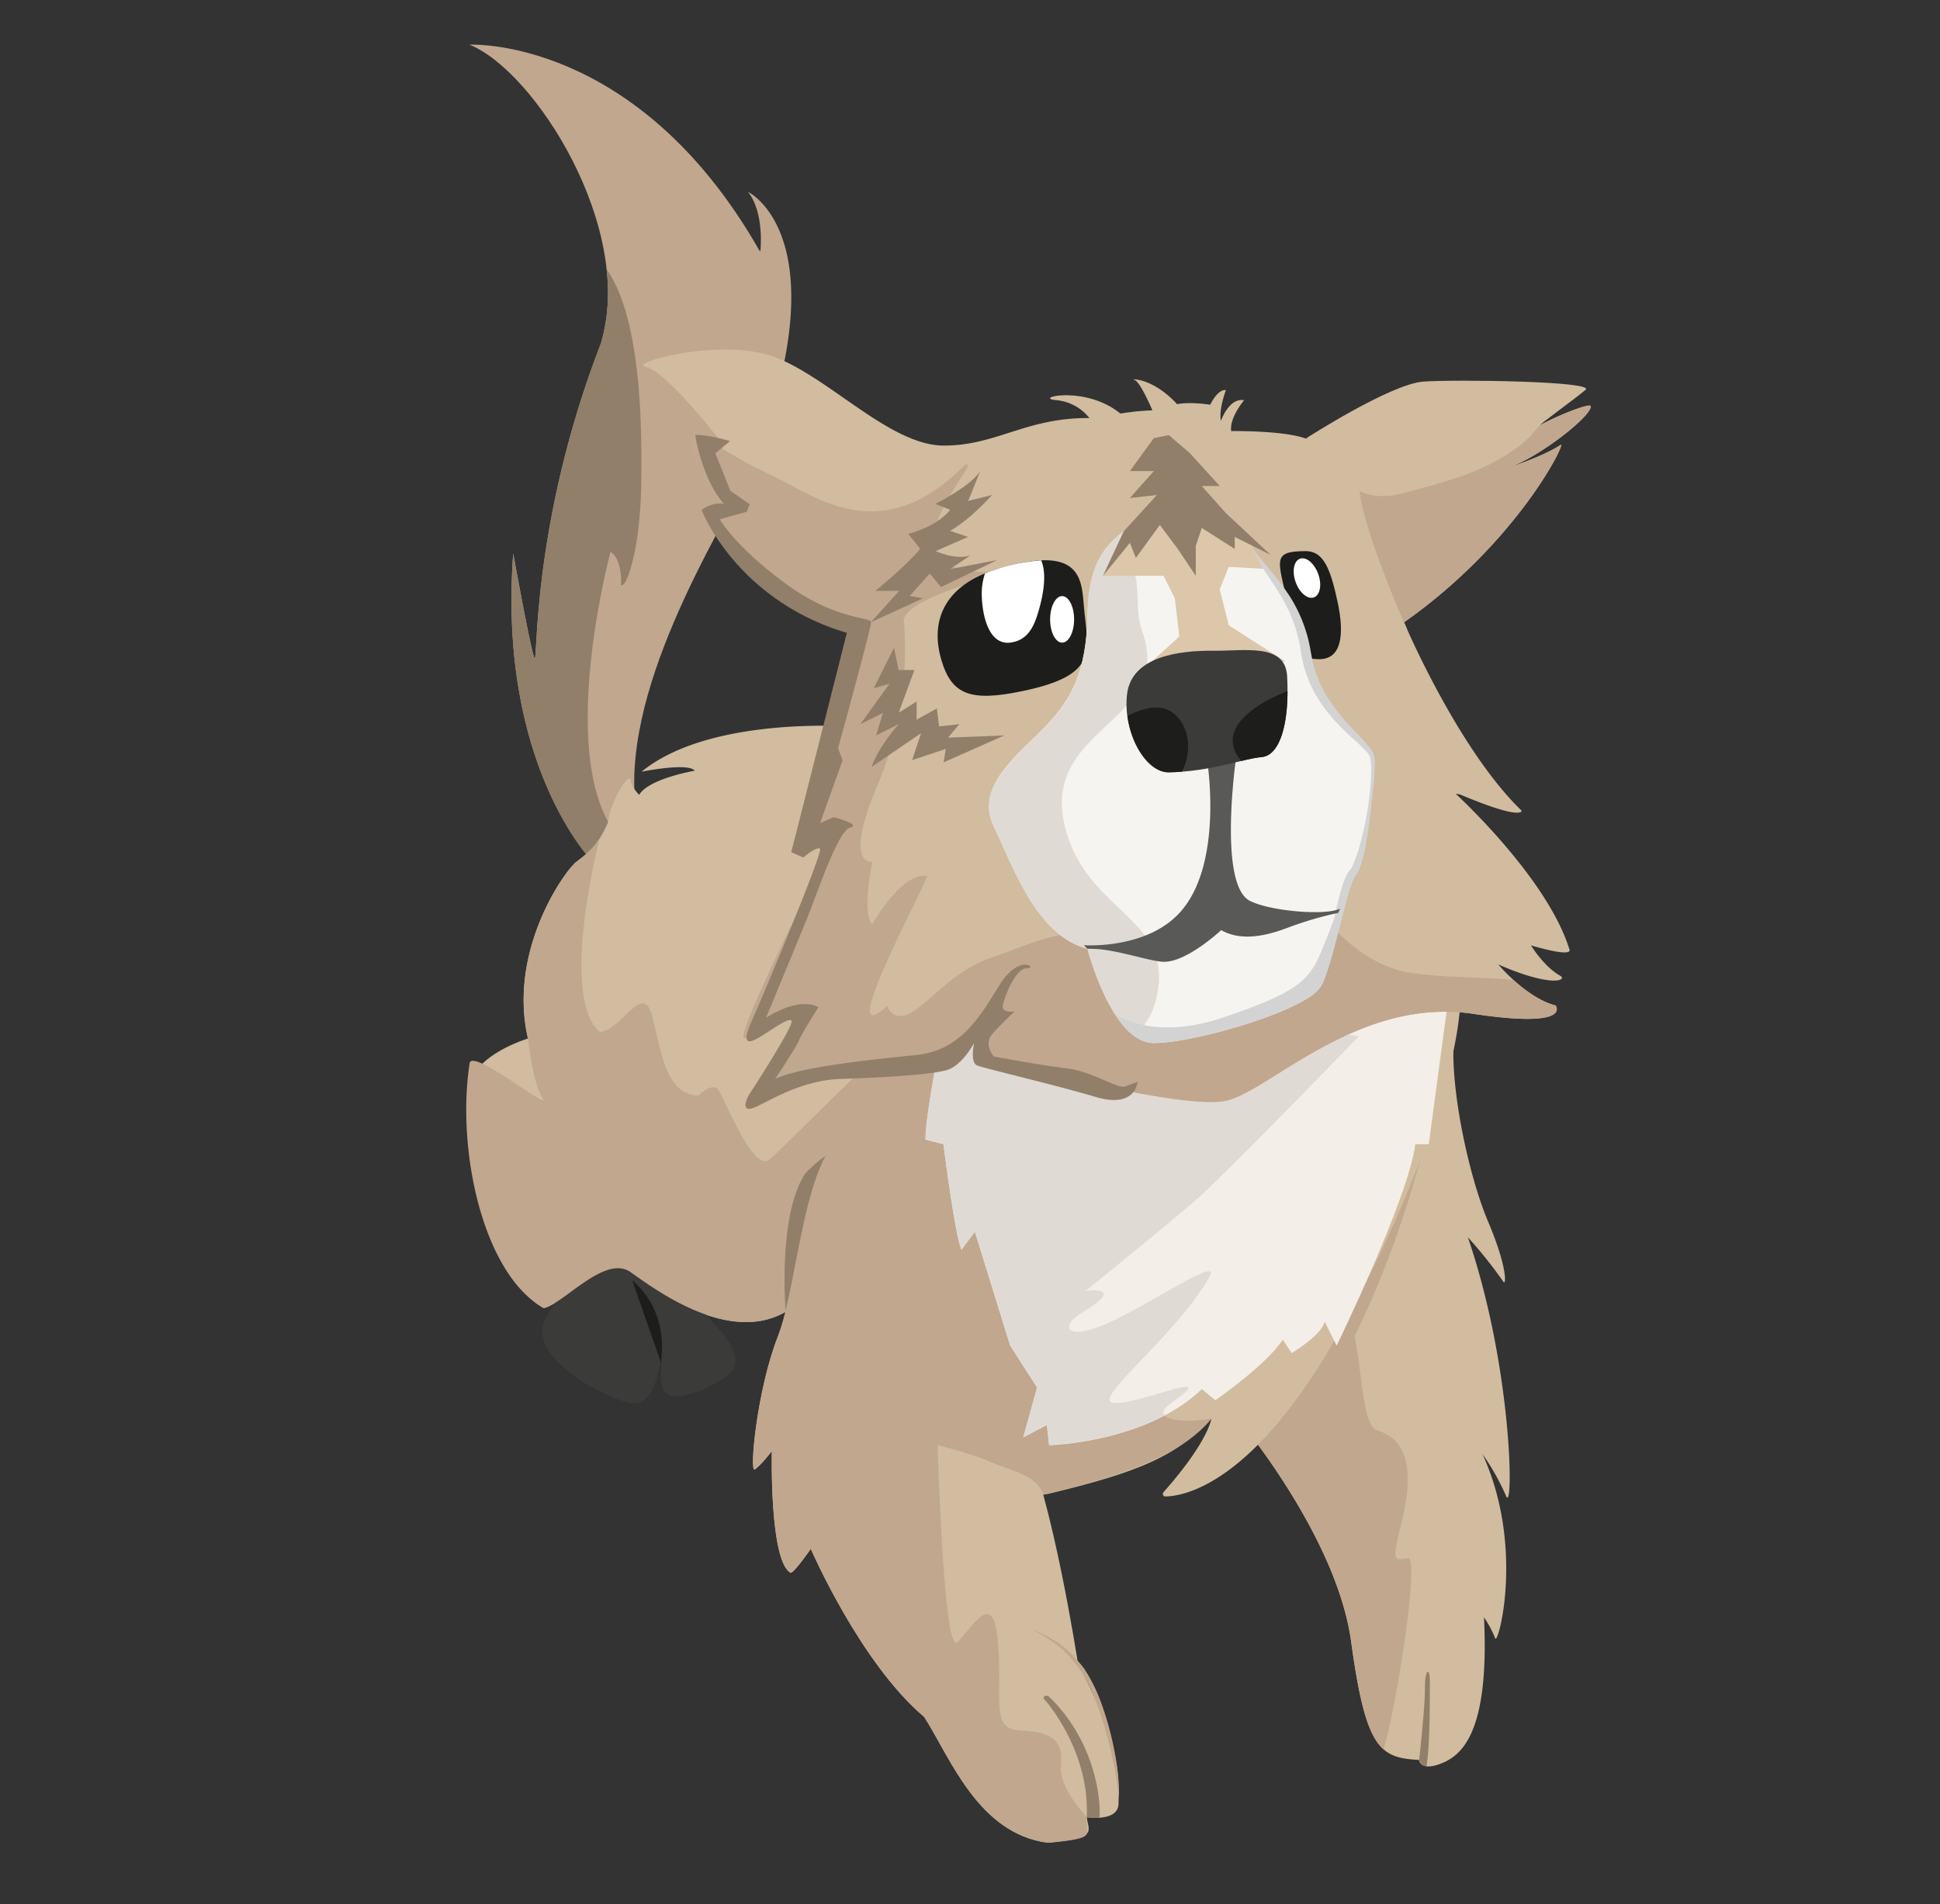 <svg id="Layer_1" data-name="Layer 1" xmlns="http://www.w3.org/2000/svg" width="600" height="589" viewBox="0 0 600 589"><rect x="0" y="0" width="600" height="589" fill="#333333" stroke="none"/><defs><style>.cls-1{fill:#d1bc9f;}.cls-2{fill:#c0a78e;}.cls-3{fill:#917f6a;}.cls-4{fill:#3b3b39;}.cls-5{fill:#1d1d1b;}.cls-6{fill:#f3eee8;}.cls-7{fill:#dfdad4;}.cls-8{fill:#fff;}.cls-9{fill:#f6f4f1;}.cls-10{fill:#d3d3d3;}.cls-11{fill:#dcc7aa;}.cls-12{fill:#595957;}</style></defs><title>premio_leccion_4_3</title><path class="cls-1" d="M382.45,438.34s30.92,36.48,35.43,69.48,8.86,36,21,36.56c0,0,.29,3.62,6.66,1.19s15.17-9.26,13.43-45.28a34.38,34.38,0,0,1,3.47,6.48c.8,2.52,9.26-28.14-3.94-57a75.19,75.19,0,0,1,7.31,13c2.33,5.75,2.07-39.41-11.83-80.05a139.74,139.74,0,0,1,11,13.78c.8,1.22,1.37-4.17-4.75-18.64-7.46-17.65-14.27-54.19-8.7-64.27C451.57,313.62,372,386.57,382.45,438.34Z"/><path class="cls-2" d="M435.37,482c-4.41.93-4.62.46-2.54-8.57,6.72-24.55-1.39-29.18-6.95-31s-4.4-26.4-8.8-34.51c-3.94-7.26-26.08,28-30.65,35.45,8.49,11.09,28,38.83,31.47,64.49,2.78,20.35,5.51,29.3,10,33.3C431.57,529.62,439.38,481.15,435.37,482Z"/><path class="cls-2" d="M394.27,451.19s30-29.41,47.94-104c0,0-56.13,88.36-54.19,94.61A19.33,19.33,0,0,0,394.27,451.19Z"/><path class="cls-1" d="M253.57,347.2s-6.48,49.56-13,66.24-8.8,42-7.18,41.11,5.33-5.67,5.33-5.67-.81,33.93,5.79,37.63c1.16,0,6.25-7.41,6.25-7.41s15.29,35.32,35.09,52c8,12.51,16.68,36.13,38.21,38.91,16-1.39,12.42-3.73,12.07-7.9,0,0,10.16,1.65,9.81-4.6s2.08-15.63-12.51-42.73c0,0-8-52.11-17-70.17S253.57,347.2,253.57,347.2Z"/><path class="cls-2" d="M183.3,266.55s-29.43-29.71-24.57-95.36c0,0,5.56,30.86,6.6,32.45s-1-41.76,20.5-97.38c10.77-35.47-20.5-84.45-40.65-92.44,0,0,51.76-2.78,89.63,63.57l.35.35s1.39-11.81-3.82-18.41c0,0,29.18,13.9,1.39,85.11-10.77,21.19-41.94,70.35-35.78,107.87Z"/><path class="cls-3" d="M190.4,259.14l-3.53-7.36c-12.51-27.33,1.94-81.06,1.94-81.06,3.79,2.37,3.27,10.19,3.27,10.19,1.32,1.44,5.91-9.56,6.25-31.61.65-41-5-57.75-10.75-66.1a57.73,57.73,0,0,1-1.76,23.06c-21.54,55.62-19.45,99-20.5,97.38s-6.6-32.45-6.6-32.45c-4.86,65.66,24.57,95.36,24.57,95.36Z"/><path class="cls-1" d="M188.07,254.29c-3.06,7.22-6.1,9.43-9.79,12.26s-21.29,27.61-15,54.71c0,0-18.76,5.56-18.06,16.68s4.17,56.28,22.93,66.7c6.25-1.39,18.95-16.68,26.84-11.12s31.9,23.62,49.77,11.12c0,0,34.32,65.77,79.48,57.44,28.95-6.95,39.74-11.9,50.4-23.25,0,0-.79,6.91-14.79,22.75a.79.79,0,0,0,.57,1.32c6-.1,27.43-4,53.68-50.62,25.12-44.61,39.6-90.09,37.29-108.16s-72.26-82.91-184.58-79.21c0,0-46.34-4.24-68.39,13.8,0,0,14.37-2.92,16.45-.31,0,0-14.24,2.43-17.2,7.47,0,0-2.42-2.43-2.68-4.69S189.1,246.72,188.07,254.29Z"/><path class="cls-4" d="M193.47,388.66s19.73,11.46,25,18.06c3.46,4.35,10.57,10.46,8.72,16-1,2.86-6.46,5.86-11.6,7.76-15.41,5.68-10-7.1-11.22-10.47,0,0-1.26,14.29-8.21,14.06s-32.89-13.66-27.79-25.24S181.31,394.45,193.47,388.66Z"/><path class="cls-2" d="M302.2,304.59c-12.29,0-59.29,50.49-64.38,54.19s-13.9-19.45-15.75-21.77-6,1.85-6,1.85c-10.65,0-11.81-15.52-14.59-25.24s-9.73,5.56-16.06,5.56c-12.58-11.12,0-59.75,0-59.75h0a26.76,26.76,0,0,1-7.1,7.12c-3.69,2.83-21.29,27.61-15,54.71,0,0,1.27,13.13,4.44,18.41,2.46,4.09-21.78-15.56-22.52-10.77-4.15,27,4.19,65.31,22.95,75.73,6.25-1.39,18.95-16.68,26.84-11.12s31.9,23.62,49.77,11.12a166.26,166.26,0,0,0,22.81,31.84c8.13,8.8,26.64,10.54,37.92,15.4,8.45,3.64,14.65,4.17,17.24,10.44,25.54-6.13,42.94-12.43,51.92-23.5-6.78,1.39-20.38.81-12.42-4.77,16.21-11.35-8.5,0-17.22,0-9,0,17.68-19.46,29-38.91,4.18-7.17-17.15,7.64-30.8,13.9s-15.65,1.22-8.57-3c14.36-8.57,1.16-6.72,1.16-6.72s27.67-22.38,35-28.95c10.46-9.42,49.56-49.79,49.56-49.79S314.49,304.59,302.2,304.59Z"/><path class="cls-5" d="M195.55,396.13s11.29,8,8.87,25.36"/><path class="cls-3" d="M323,525.65s14.07,15.46,13.11,36.45a16.5,16.5,0,0,0,3.81.17c.5-.11,1.14-21.15-15.27-37.25C323.71,524,322.18,524.8,323,525.65Z"/><path class="cls-2" d="M346,557.49l-.15-2.71c-.14-1.71-.44-4.15-1-7.05s-1.27-6.25-2.19-9.82a104.65,104.65,0,0,0-3.5-11,49.2,49.2,0,0,0-5-10.26c-1.07-1.38-2.23-2.85-3.28-4.11a25.11,25.11,0,0,0-3.39-3.24,52.27,52.27,0,0,0-5.88-4L319.31,504s.91.37,2.47,1.12a42.59,42.59,0,0,1,6.23,3.59,26,26,0,0,1,3.67,3.18c1.18,1.29,2.31,2.55,3.52,4.1a50.09,50.09,0,0,1,5.27,10.47,96.43,96.43,0,0,1,5.16,21.15,57.42,57.42,0,0,1,.46,7.17C346.06,556.51,346,557.49,346,557.49Z"/><path class="cls-3" d="M243,405.72s-2.56-29.16,5.9-42.54c.37-.59,6.36-6.33,6.84-5.44C263,371.11,243,405.72,243,405.72Z"/><path class="cls-2" d="M328.14,546.41c.93-9.23-4.17-10.68-13-11.15s-5.1-10.19-6.48-27.11-7.41-5.31-12.51-.22-6.73-81.52-6.73-81.52l6.78-14.93c-18.65-28.89-16.08-65.59-32.94-61.38-14.54,3.63-16.21,46.67-22.7,63.34s-8.8,42-7.18,41.11,5.33-5.67,5.33-5.67-.81,33.93,5.79,37.63c1.16,0,6.25-7.41,6.25-7.41s15.29,35.32,35.09,52c8,12.51,16.68,36.13,38.21,38.91,16-1.39,11.52-2.35,12.07-7.9C336.16,562.1,327.47,553.15,328.14,546.41Z"/><path class="cls-3" d="M439.4,545.46a2.73,2.73,0,0,0,1.76.86c1.22-6.09,1.05-25.21,1.05-26.52,0-4-1.54-3.82-1.51,2.72,0,5.86-1.79,21.86-1.79,21.86Z"/><path class="cls-6" d="M289.7,326.82c0,2.08-3.47,18.76-3.47,25.71l5.56,1.39s3.47,27.79,5.56,32.66l4.17-5.56,10.89,35.2,8.34,13-4.28,15.4,7.3-3.82.69,6.25s29.88-.69,47.25-17.37l4.17,3.47s16-11.12,20.84-18.76l2.78,4.17s9.26-5.56,10.19-9.73l3.71,7.41s22.23-45.63,24.32-62.3h4.17l6.25-46.55-91.25,15.29-59.52-4.86Z"/><path class="cls-7" d="M370.77,370.37c-7.31,6.56-35,28.93-35,28.93s13.2-1.83-1.14,6.73c-7.09,4.22-5.09,9.25,8.56,3s35-21.07,30.79-13.9C362.65,414.59,336,434,345,434c8.7,0,33.43-11.34,17.2,0-2.39,1.7-2.83,2.92-2.06,3.78-16.54,8.75-35.68,9.2-35.68,9.2l-.69-6.25-7.31,3.84,4.31-15.42-8.34-13L301.51,381l-4.17,5.56c-2.08-4.86-5.56-32.66-5.56-32.66l-5.56-1.39c0-6.95,3.47-23.62,3.47-25.71l7.64-9,59.53,4.86,36.41-6.11c15.67,2.31,27,4,27,4S381.22,360.95,370.77,370.37Z"/><path class="cls-1" d="M417.31,151.5c-.46,12.73,18,43.45,18,43.45h0c-.7-1.56-1.08-2.45-1.08-2.45,35.26-24.78,50.45-56.24,48.44-54.89-5.13,3.47-17,7.53-17.87,7.41,7.87-1.16,27.23-15.75,27.21-19.34,0-1.22-9.84,2.66-15.4,5.67-2.18,1.18,10.65-8.11,13.78-10.77s-40-3.24-50.14-2.55-36.36,17.6-36.36,17.6S417.77,138.77,417.31,151.5Z"/><path class="cls-2" d="M492,125.68c0-1.22-9.84,2.66-15.4,5.67-2.55,2.17-3,4.63-11.35,9.73s-15.75,7.41-31.73,11.58c-7.71,2-12.92-.08-16.26-2.78a15.8,15.8,0,0,1,.05,1.62c-.46,12.73,18,43.45,18,43.45-.7-1.56-1.08-2.45-1.08-2.45,35.26-24.78,50.45-56.24,48.44-54.89-5.13,3.47-17,7.53-17.87,7.41C472.66,143.86,492,129.27,492,125.68Z"/><path class="cls-1" d="M450.2,245.53l1.4.23c19.46,8.22,19,5,19,5-16.83-16.24-31.32-46.95-35.28-55.79h0s-15-33.26-15-45.53c0-14.87-16.44-13.78-16.44-13.78-6.95-2.55-23.1-2.32-23.1-2.32-.58-4.17,4-9.55,4-9.55-4.75-.81-7.18,6.43-7.18,6.43-.69-3.82,1.56-9.55,1.56-9.55-2.61-.35-4.86,4.52-4.86,4.52-6.95-1-10.25-.17-10.25-.17-7.82-8.51-14.94-7.82-13.2-7.47s5.56,9.38,5.56,9.38a75.91,75.91,0,0,0-9.9,1c-10.77-8.86-27.1-4.86-20-4.17a14.71,14.71,0,0,1,10.42,5.56c-19.63-.17-28.66,8.51-45,8.51s-34.74-20.32-51.59-27.1-46.73,1.74-40.65,2.78,22.58,22.23,22.58,22.23c-5.38.17-6.77-2.08-7.3-1.22-3,14.76,15.29,22.23,13,23.22s-11.06,0-11.06,0c14.36,30.11,49.1,38.91,49.1,38.91-5.56,6-21.35,66.93-21.35,66.93s8.49-3.47,12.62-6.25-34,69.13-26.36,63.57c.62-.45,1.27-.89,1.93-1.31A80.52,80.52,0,0,1,250,311.88c-9.81,8.68-17.09,29-17.09,29,6.45-13.73,62.68-12.67,62.68-12.67,5.21-11.12,18.76-27.44,18.76-27.44-8,9-10.42,28.14-10.42,28.14,9.38-.35,62.18,14.94,75.73,11.46s40.65-32.08,76.08-26.75c30.86,4.64,25.36-2.61,25.36-2.61-9-2.26-17.72-12.68-17.72-12.68,16.68,7.3,21.54,4.82,19.11,3.47-5-2.78-9-9.38-9-9.38s13.55,4.17,11.81,1C478.34,271.24,450.2,245.53,450.2,245.53Z"/><path class="cls-5" d="M413.75,186.48c2,9.51,1.33,17.42-5.72,17.42-10.67,0-7.75-7.92-9.83-17.42-2.89-13.24-5-16,5.68-16C409.35,170.49,411.51,175.94,413.75,186.48Z"/><ellipse class="cls-8" cx="404.21" cy="178.83" rx="3.71" ry="6.36" transform="translate(-36.67 147.32) rotate(-19.78)"/><path class="cls-2" d="M379.67,340.37c13.55-3.47,40.65-32.08,76.08-26.75,30.86,4.64,25.36-2.61,25.36-2.61-4.86-1.22-9.61-4.79-13-7.84-8.64-1-21.31-.64-31.84-2.23-14.94-2.26-25.53-15.81-25.53-15.81s-1.22,5.56-6.6,16.85-29.36,16.85-42.56,18.27-21.19-24.69-26.4-29.38-17.37,1.56-28.14,5.21-16.33,10.6-23.45,16-9.21-.87-9.21-.87C257,327,287.85,271.24,286.57,271c-7.76-1.27-16.79,14.94-16.79,14.94-3.36-3.71,0-19.39,0-19.39s-9.26,1.91,1.85-24.26a107.28,107.28,0,0,0,7.87-50.7c1.85-7.85,37.06-15.65,37.06-15.65s-22.7,4.51-27.11-5.45,14.14-28.95,8.93-26.63c-26.52,26.87-47.13,8.8-60.56,2.78a145.39,145.39,0,0,1-19.87-11.38c-1.89-.55-2.6-1.28-2.94-.72-3,14.76,15.29,22.23,13,23.22s-11.06,0-11.06,0c14.36,30.11,49.1,38.91,49.1,38.91-5.56,6-21.35,66.93-21.35,66.93s8.49-3.47,12.62-6.25-34,69.13-26.36,63.57c.62-.45,1.27-.89,1.93-1.31A80.52,80.52,0,0,1,250,311.88c-9.81,8.68-17.09,29-17.09,29,6.45-13.73,62.68-12.67,62.68-12.67,5.21-11.12,18.76-27.44,18.76-27.44-8,9-10.42,28.14-10.42,28.14C313.32,328.56,366.13,343.84,379.67,340.37Z"/><path class="cls-5" d="M335.21,187.4c1.13,13.69,5.39,21.31-19.11,26.4-16,3.33-21.77,1.09-24.94-9.6-4-13.62,2.48-23.52,16.61-27.95C334.13,168,334.49,178.73,335.21,187.4Z"/><ellipse class="cls-8" cx="328.49" cy="191.59" rx="3.71" ry="7.2"/><path class="cls-8" d="M321.66,187.34c1.74-6.67,1.55-11.08.38-14a56.93,56.93,0,0,0-14.28,2.9c-1.09.34-2.13.73-3.13,1.14a19.76,19.76,0,0,0-1,6c0,6.3,1.92,16.23,8.81,15.4C318.18,198.05,320.07,193.44,321.66,187.34Z"/><path class="cls-9" d="M336.34,293.47s7.55,29.18,20.52,29.18S406,312,408.74,304.59s6.48-31.5,9.73-34.74,7.36-31.5,5.76-36.13-17.81-13.43-20.35-32-16.61-28.26-17.45-34.28-25.86-11.58-34.66-6-15.11,11.12-15.43,28.72-5,26.06-12.83,34.34-22.23,18.47-16.21,31S320.45,289.3,336.34,293.47Z"/><path class="cls-7" d="M330.46,259.43c-12.1-34.84,33.58-34.84,22.7-64.48-2.23-6.07-.4-13.5-2.72-19-1.78-4.23,14.93-20,5.25-16.77-1.77.58-8.14,5.17-8.14,5.17-6.53,4.9-10.94,11.21-11.21,25.84-.32,17.6-5,26.06-12.83,34.34s-22.23,18.47-16.21,31,13.15,33.81,29,38c0,0,5.13,19.81,14.2,26.78,3.42-2.43,6.3-6.54,7.52-13.35C362,284.67,338.43,282.38,330.46,259.43Z"/><path class="cls-10" d="M408.74,304.59c1.75-4.67,3.64-15,5.78-23.55l-.68-.07s-1.62,4.63-5.33,13.66-8.34,12.74-30.34,20.15-33.37-1.16-33.37-1.16h0c3.21,5,7.26,9,12.06,9C369.83,322.65,406,312,408.74,304.59Z"/><path class="cls-10" d="M408.61,304.54c1.48-6.08,2.37-12.3,3.62-18.47.62-3.09,1.29-6.17,2.11-9.24a39.73,39.73,0,0,1,1.47-4.6,12.52,12.52,0,0,1,1.13-2.33c.25-.37.74-.93.8-1.07a3.39,3.39,0,0,0,.47-.76,46.89,46.89,0,0,0,2.88-8.68c.77-3,1.44-6.09,1.91-9.19a91.12,91.12,0,0,0,1-9.34,36,36,0,0,0,0-4.65,10.66,10.66,0,0,0-.35-2.15,7.52,7.52,0,0,0-.46-.88l-.69-.85c-2.06-2.21-4.57-4.18-6.8-6.43a54.22,54.22,0,0,1-6.32-7.23,37.87,37.87,0,0,1-7.15-17.89,46.78,46.78,0,0,0-6.42-17c-1.59-2.65-3.32-5.24-5.13-7.81-.9-1.29-1.79-2.6-2.6-4a11.3,11.3,0,0,1-1.76-4.46l.28,0c.91,3,3.27,5.18,5.2,7.62a94.08,94.08,0,0,1,5.85,7.49,44.73,44.73,0,0,1,7.51,17.7l.84,4.53c.44,1.44.77,2.91,1.35,4.3a35.27,35.27,0,0,0,4.18,8,63.89,63.89,0,0,0,5.76,7.2c2.1,2.3,4.34,4.46,6.4,7l.72,1a8.12,8.12,0,0,1,.54,1.25,11.53,11.53,0,0,1,.25,2.51c0,1.61-.11,3.19-.21,4.77-.25,3.15-.67,6.27-1,9.4s-.79,6.25-1.29,9.38a44.91,44.91,0,0,1-2.33,9.39,5.63,5.63,0,0,1-.74,1.25c-.38.51-.37.58-.57.85a14.62,14.62,0,0,0-.86,1.93c-.54,1.39-1,2.89-1.4,4.37-.85,3-1.6,6-2.38,9.06-1.63,6-3,12.24-5.46,18.09Z"/><polygon class="cls-11" points="341.11 178.13 355.68 159.17 373.07 160.07 386.29 167.5 390.64 175.94 380.02 175.35 377.24 182.3 380.02 193.42 397.39 204.54 380.72 210.79 349.45 210.79 364.74 196.89 363.35 185.08 359.87 178.13 341.11 178.13"/><path class="cls-12" d="M377.69,287.71s-10.48,9.83-17.65,9.8c-4.47,0-16-4.39-23.71-4l-1.13-1.13s19.58,1.45,30-10.45c13.41-15.29,8.08-47.18,8.08-47.18l8.87.81s-5.28,37.79,4.25,43c5.82,3.18,23.34,4.83,28.1,2.5l-.63,1.32A108.78,108.78,0,0,0,398.2,287C393.47,288.76,384.64,291.71,377.69,287.71Z"/><path class="cls-4" d="M375.39,201.29c-10.94-.11-25.42,1.84-26.81,13.42s5.5,24.29,12.91,24.18c13.05-.19,23.16-4.25,28.72-4.71s8.67-10.2,7.87-25C397.53,198.88,385.13,201.39,375.39,201.29Z"/><path class="cls-5" d="M398.2,213.8c-.1,0-19.36,7-16.69,17.14a8.75,8.75,0,0,0,2.52,4.43,45.3,45.3,0,0,1,6.18-1.19C395.17,233.77,398.17,226,398.2,213.8Z"/><path class="cls-5" d="M362,220c-3.91-2.35-9.18-.67-13.31,1.45,1.23,9.28,6.86,17.54,12.84,17.45,1.38,0,2.71-.1,4-.2C369.27,231.43,367.33,223.23,362,220Z"/><path class="cls-3" d="M225.78,136.45s-6.25-2-10.77-1.91c0,0,2,13.49,8.92,21.37,0,0-3.24-.93-6.95,1.85,0,0,10.65,27.79,44.93,38l-17.18,67.86,3.75,1.62s3.71-3.24,5.1-2.78-18.53,47.71-20.84,52.8-2.78,7.87.46,6.48,10.65-7.41,11.58-6-13,22.7-13,22.7S229,343,231.8,343s13.9-8.8,28.26-9.26,28.26-1.39,32.89-2.78,8.34-8.34,8.34-8.34-1.39,6,.93,6.95,24.09,6,36.59,9.73,13-4.63,13-4.63-1.39.46-3.71,1.39-10.19-4.63-18.06-5.56-22.7-3.71-22.7-3.71-3.24-3.71-.46-6.95a88,88,0,0,1,6.95-6.95s-3.71.46-3.71-1.39,3.71-12,7.41-12-2.32-4.63-8.34,5.1-12,20.38-25.94,21.77-36.13,3.71-43.54,7.41c0,0,6.48-9.73,7.41-12s6-10.19,6-10.19-5.1-3.71-16.21,3.24c0,0,10.19-24.55,13-31.5s9.26-26.4,13-27.33-5.1-3.24-5.1-3.24l-4.17,1.85,6.95-19.45-1.39-3.71s10.19-37.06,10.19-38.91-10.65-.46-26.4-12-20.38-19.92-20.38-19.92l8.34-2.32.93-2.32-6-4.17-4.63-11.58Z"/><polygon class="cls-3" points="341.11 178.13 349.45 167.94 351.3 172.58 358.71 162.39 364.27 169.8 369.83 178.13 369.83 168.87 371.68 163.31 381.88 169.8 381.88 166.09 392.99 171.65 379.1 158.68 371.68 150.34 377.24 150.34 367.98 140.15 361.49 134.59 356.86 135.52 351.81 142.46 349.45 145.71 356.86 145.71 349.45 154.05 357.79 153.12 347.55 164.34 341.11 178.13"/><path class="cls-3" d="M269.32,192.49l8.8-9.73h-7.41s9.26-7.41,13.9-13l-3.71-4.63s8.34-1.85,13-7.41l-4.63-1.85s11.12-5.56,13.9-10.19l-2.75,6.87-1,2.4,7.41-1.85s-6.48,7.41-13,11.12l5.56,1.85-10,4.4s5.8,2.78,10.67,1.39l-6.25,4.17,14.59-2.78-17.37,8.34-3.47-4.17-6.25,6.95,4.17.69Z"/><path class="cls-3" d="M276.5,200.37l-6.25,12.51,4.86-1.39-9,12.51,6.95-3.47-2.08,6.95,6.95-3.47s-6.25,6.95-8.34,13.2l15.29-10.42-2.78,8.34,10.42-3.47-.69,4.17,18.76-8.34-17.37.69,3.47-4.17-6.25.69-.69-5.56-6.25,3.47V217l-5.56,3.47,4.86-13.2h-4.86Z"/></svg>